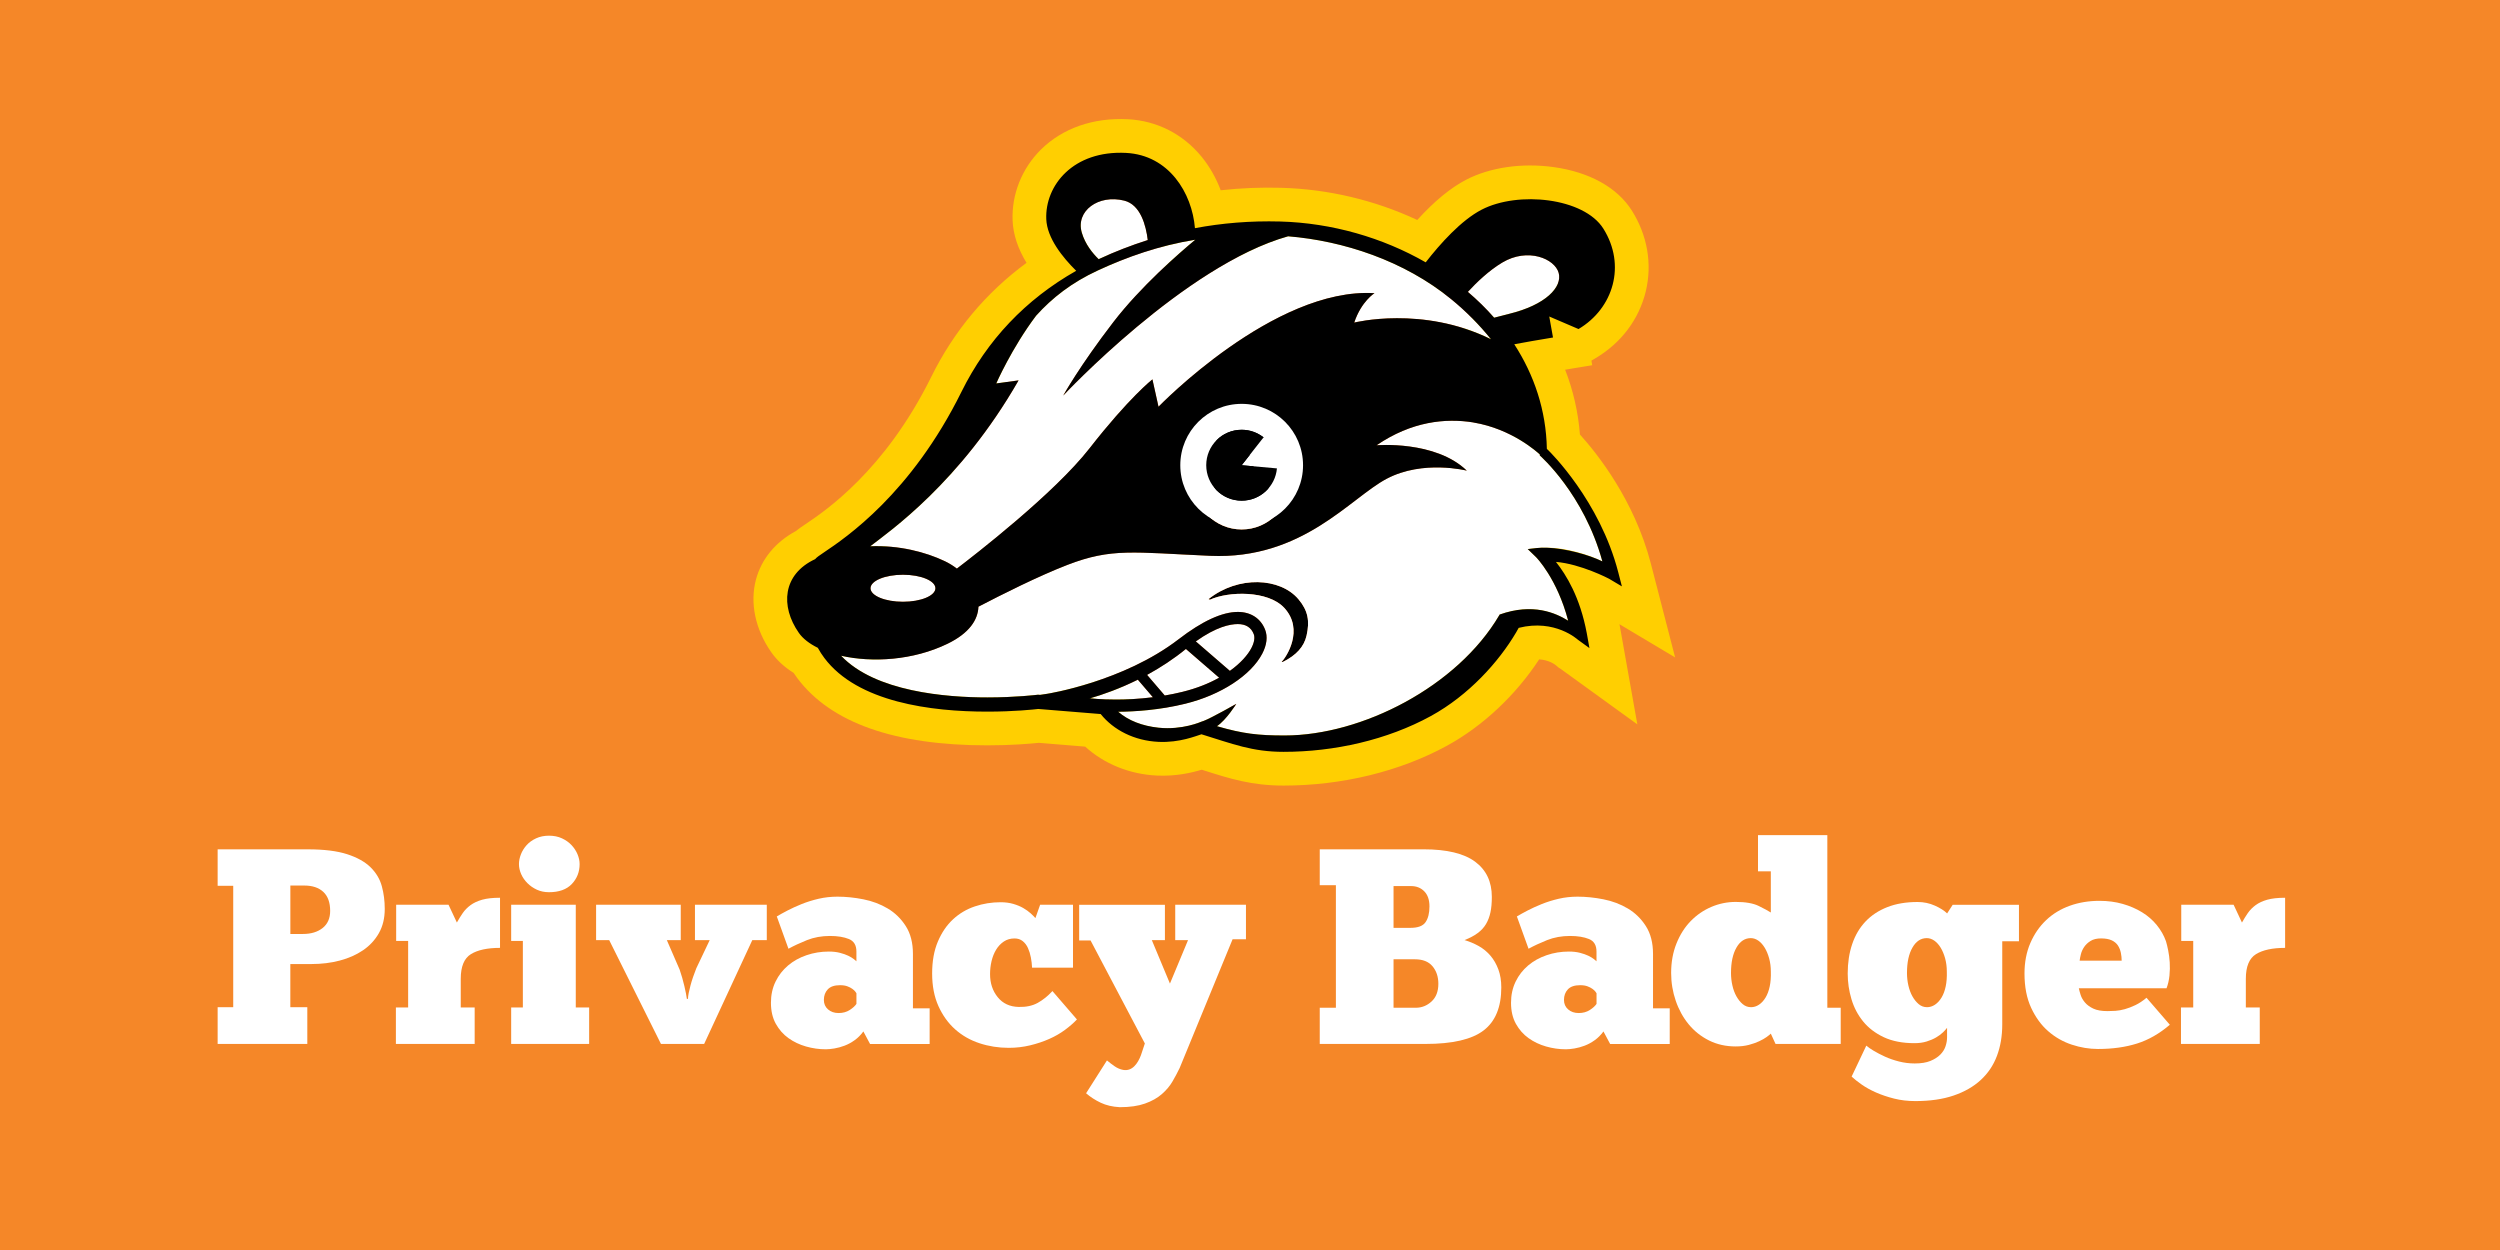 <?xml version="1.0" encoding="utf-8"?>
<!-- Generator: Adobe Illustrator 24.0.1, SVG Export Plug-In . SVG Version: 6.00 Build 0)  -->
<svg version="1.1" id="Layer_1" xmlns="http://www.w3.org/2000/svg" xmlns:xlink="http://www.w3.org/1999/xlink" x="0px" y="0px"
	 viewBox="0 0 1200 600" style="enable-background:new 0 0 1200 600;" xml:space="preserve">
<style type="text/css">
	.st0{fill:#F58728;}
	.st1{fill:#FFCF01;}
	.st2{fill:none;}
	.st3{fill:#FFFFFF;}
</style>
<rect id="XMLID_1_" class="st0" width="1200" height="600"/>
<g id="XMLID_3_">
	<path id="XMLID_5_" class="st1" d="M616.12,377.08c-15.32,0-25.8-3.33-37.94-7.19c-0.44-0.14-0.89-0.28-1.34-0.43
		c-4.89,1.48-12.49,3.24-21.52,2.81c-13.16-0.63-25.34-5.6-34.43-13.89l-22.27-1.82c-4.12,0.43-13.17,1.21-24.72,1.21
		c-44.45,0-75.12-10.84-91.16-32.23c-0.62-0.83-1.22-1.68-1.8-2.55c-4.49-2.81-8.09-6.14-10.74-9.93
		c-7.67-10.96-10.34-23.69-7.32-34.93c2.63-9.8,9.36-17.95,19.08-23.19c1.4-1.14,2.93-2.17,4.66-3.33
		c9.42-6.33,38.07-25.59,60.4-70.74c10.9-22.04,26.24-40.38,45.72-54.71c-4.18-6.86-6.42-13.66-6.69-20.32
		c-0.5-12.59,4.46-25.01,13.61-34.06c10.35-10.24,25.16-15.4,41.69-14.56c13.97,0.72,26.56,7.14,35.47,18.08
		c3.84,4.72,6.92,10.16,9.13,16.03c9.57-1.06,19.26-1.46,28.95-1.19c22.64,0.62,44.99,5.92,65.38,15.45
		c8.16-8.98,16.02-15.45,23.46-19.31c11.5-5.96,26.8-8.18,41.96-6.08c17.27,2.39,30.62,9.82,37.61,20.91
		c7.46,11.85,9.83,25.61,6.67,38.72c-3.22,13.38-11.76,24.75-24.02,32.04l-2.08,1.24l0.39,2.2l-13.01,2.14
		c3.9,10.01,6.28,20.41,7.11,31.13c8.23,9.07,26.15,31.48,34.04,61.93l11.65,45.05l-26.72-15.94c0.09,0.46,0.18,0.93,0.27,1.39
		l8.32,46.69l-37.12-26.86l-0.54-0.29l-1.39-1.17c-0.4-0.34-3.23-2.58-8.08-2.88c-11.15,17.09-27,32-44.15,41.4
		C672.07,370.27,644.18,377.08,616.12,377.08z M576.8,335.53l4.7,1.45c2.28,0.7,4.43,1.39,6.5,2.04
		c10.74,3.41,17.84,5.67,28.12,5.67c22.71,0,45.07-5.4,62.95-15.21c13.53-7.42,26.52-20.18,34.73-34.14
		c0.34-0.58,0.66-1.15,0.97-1.73l3.4-6.23l6.88-1.73c4.33-1.09,8.39-1.57,12.16-1.62c-0.95-1.5-1.97-2.94-3.06-4.33l-22.95-29.2
		l37.01,3.05c0.93,0.08,1.87,0.18,2.8,0.3c-6.81-12.34-14.43-21.13-17.65-24.6l-1.82-1.86l-5.08-4.67l-0.17-6.98
		c-0.27-14.73-4.66-28.76-13.04-41.71l-13.14-20.3l23.78-4.43c0.91-0.17,1.83-0.34,2.75-0.51l-4.21-23.63l32.62,13.99
		c1.66-2.07,2.84-4.42,3.44-6.94c1.11-4.61,0.22-9.41-2.59-13.87c-3.65-5.79-25.06-9.66-37.24-3.34
		c-5.64,2.92-13.48,10.52-21.52,20.85l-8.64,11.1l-12.2-7.01c-18.85-10.82-40.38-16.86-62.27-17.46
		c-12.63-0.35-25.23,0.64-37.45,2.93l-17.68,3.31l-1.45-17.92c-0.57-7.07-5.02-20.61-17.76-21.26c-7.43-0.38-13.4,1.43-17.26,5.24
		c-2.7,2.66-4.16,6.21-4.02,9.73c0.06,1.62,2.14,6.61,9.54,13.89l15.3,15.05l-18.67,10.59c-21.42,12.15-37.75,29.36-48.53,51.17
		c-26.15,52.86-60.18,75.74-71.37,83.26c-0.56,0.38-1.21,0.81-1.68,1.14l-1.53,1.87l-3.36,1.56c-1.57,0.73-3.53,1.92-3.95,3.47
		c-0.38,1.43,0.06,4.36,2.57,7.95l0,0c0.01,0,0.75,0.83,2.99,1.93l4.6,2.27l2.46,4.5c0.57,1.04,1.19,2.02,1.87,2.91
		c9.33,12.44,32.5,19.29,65.26,19.29c12.06,0,20.94-0.97,22.6-1.17l1.6-0.19l38.48,3.14l4.36,5.41c3.51,4.35,9.3,7.03,15.9,7.34
		c5.67,0.27,10.41-1.36,13.24-2.33c0.82-0.28,1.49-0.5,2-0.66L576.8,335.53z"/>
	<g id="XMLID_58_">
		<g id="XMLID_67_">
			<path id="XMLID_90_" class="st2" d="M769.13,269.46c-6.68-3.26-17.63-6.6-26.63-6.56C751.58,263.2,762.72,266.33,769.13,269.46z"
				/>
			<path id="XMLID_89_" class="st3" d="M550.93,115.22c-0.85-6.98-3.44-16.97-11.31-18.94c-12.33-3.08-23.43,4.93-20.35,15.41
				c1.63,5.53,5.14,9.86,8.1,12.72c0.17-0.08,0.33-0.17,0.51-0.25C535.19,120.78,542.88,117.78,550.93,115.22z"/>
			<path id="XMLID_88_" class="st3" d="M717.19,152.5c2.01-0.56,4.3-1.15,6.94-1.79c17.88-4.32,25.89-12.95,24.04-19.73
				c-1.85-6.78-14.8-12.33-27.13-4.93c-6.39,3.84-12.28,9.49-16.48,14.05C709.1,143.96,713.33,148.1,717.19,152.5z"/>
			<path id="XMLID_87_" class="st3" d="M523.31,335.19c0.09,0.01,4.89,0.6,12.33,0.6c4.67,0,10.85-0.24,17.76-1.11l-7.23-8.44
				c-8.44,4.19-16.63,7.17-23.66,9.17L523.31,335.19z"/>
			<path id="XMLID_86_" class="st3" d="M559.08,333.84c2.76-0.47,5.6-1.04,8.47-1.75c6.96-1.71,12.83-4.11,17.63-6.8l-15.95-13.8
				c-6.03,4.92-12.36,9.02-18.64,12.44L559.08,333.84z"/>
			<path id="XMLID_85_" class="st3" d="M497.32,151.54c-11.66,15.48-19.11,32.5-19.11,32.5l10.71-1.46
				c-28.16,49.18-62.13,72.58-71.19,79.62c13.79-0.54,26.55,2.75,35.82,7.18c2.01,0.96,3.95,2.16,5.76,3.54
				c8.18-6.22,46.76-36.03,63.68-57.73c18.98-24.34,30.18-33.1,30.18-33.1l2.92,13.14c0,0,55.49-57.43,103.67-54.51
				c0,0-6.33,3.89-9.73,14.12c0,0,32.71-8.28,65.67,8c-5.62-6.97-12.06-13.48-19.12-19.25c-22.58-18.46-51.68-27.99-78.29-30.18
				c-49.6,13.96-107.95,76.47-107.95,76.47s7.84-14.15,24.09-35.29c13.1-17.03,31.51-33.04,39.33-39.54
				c-17.65,2.88-32.77,8.26-46.87,14.8C514.48,135.6,505.08,142.9,497.32,151.54z"/>
			<path id="XMLID_84_" class="st3" d="M600.69,311.04c1.37-2.63,1.76-5,1.1-6.69c-1.24-3.18-3.8-4.79-7.62-4.79
				c-3.74,0-10.34,1.29-20.19,8.32l16.36,14.15C595.53,318.3,598.97,314.35,600.69,311.04z"/>
			<path id="XMLID_83_" class="st3" d="M417.85,282.36c0,3.59,6.97,6.49,15.58,6.49c8.6,0,15.58-2.91,15.58-6.49
				s-6.97-6.49-15.58-6.49C424.83,275.87,417.85,278.78,417.85,282.36z"/>
			<path id="XMLID_82_" d="M580.1,287.56l0.65,0.32c8.85-4.13,27.91-4.54,35.69,3.89c9.72,10.53,0.94,23.72-1.3,25.96h0.65
				c6.49-3.25,10.15-7.34,11.36-12.65c1.56-6.87,0.77-11.93-3.89-17.45C614.47,277.2,594.37,276.2,580.1,287.56z"/>
			<path id="XMLID_79_" class="st3" d="M739.1,218.6v-0.49c-1-0.88-13.29-12.27-31.88-15.33l0.01-0.02
				c-13.43-2.16-29.68-0.49-46.49,10.97c0,0,28.23-2.43,43.32,12.17c0,0-20.93-5.35-38.45,3.89c-17.52,9.25-40.4,38.94-84.69,36.99
				c-37.01-1.63-47.21-3.89-68.63,4.38c-13.83,5.34-31.7,14.33-42.64,20.04c-0.22,6.28-4.36,12.69-14.8,17.77
				c-16.55,8.06-36.27,9.15-51.13,5.78c16.33,17.31,50.56,20.01,70.19,20.01c13.77,0,23.9-1.26,24-1.27l0.35-0.04l0.96,0.08
				l3.38-0.51c0.36-0.06,36.59-5.75,63.15-26.2c11.29-8.7,20.86-13.1,28.43-13.1c6.2,0,10.96,3.1,13.07,8.52
				c1.29,3.32,0.82,7.3-1.37,11.5c-5.42,10.43-19.92,19.86-36.92,24.03c-12.46,3.06-24.23,3.8-32.24,3.86
				c4.89,4.26,11.57,6.83,19.38,7.66c11.44,1.22,20.51-2.87,20.57-2.89l1.06-0.37l0.01,0.01c3.69-1.39,15.67-8.19,15.67-8.19
				s-4.75,7.69-9.28,10.71c12.61,3.66,19.73,4.46,32.56,4.46c36.98,0,82.81-23.46,102.94-57.68c0.09-0.15,0.17-0.31,0.26-0.46
				l0.01,0.07c15.87-5.64,26.83-0.75,32.83,2.98c-5.33-20.3-15.29-30.38-15.42-30.51l-4-3.87l4.33-0.5c1.52-0.17,3.16-0.2,4.87-0.15
				c9-0.05,19.95,3.29,26.63,6.56C760.27,237.1,739.32,218.81,739.1,218.6z M627.15,305.08c-1.21,5.32-4.87,9.41-11.36,12.65h-0.65
				c2.24-2.24,11.02-15.43,1.3-25.96c-7.79-8.44-26.84-8.02-35.69-3.89l-0.65-0.32c14.28-11.36,34.37-10.35,43.16,0.07
				C627.92,293.15,628.7,298.21,627.15,305.08z"/>
			<path id="XMLID_68_" d="M778.51,281.46l-1.78-6.88c-8.87-34.23-32.64-57.58-33.65-58.56h-0.01c-0.16-0.16-0.35-0.35-0.58-0.56
				c-0.34-18.44-6.05-35.41-15.64-50.21c5.19-0.97,11.43-2.08,18.59-3.25l-1.8-10.08l14.05,6.02c16.78-9.96,22.94-30.69,11.91-48.21
				c-9.31-14.79-40.88-18.17-58.41-9.09c-9.86,5.11-19.93,16.39-26.85,25.28c-20.7-11.88-45.05-18.92-69.89-19.6
				c-14.33-0.39-27.98,0.78-40.88,3.2c-1.36-16.88-12.5-35.08-33.07-36.13c-25.31-1.3-38.94,15.58-38.29,31.8
				c0.36,9.08,7.85,18.37,14.36,24.79c-24.3,13.78-42.79,33.27-55.06,58.07c-24.23,48.99-55.58,70.07-65.88,77
				c-2.39,1.61-3.65,2.46-4.36,3.33c-15.63,7.26-16.79,22.59-7.82,35.4c1.94,2.78,5.1,5.2,9.1,7.17c0.92,1.69,1.96,3.32,3.13,4.87
				c15.97,21.29,51.34,25.76,78.21,25.76c12.92,0,22.52-1.05,24.49-1.28l29.95,2.44c6.19,7.68,16.1,12.8,27.74,13.35
				c10.22,0.49,18.17-2.91,20.64-3.64c14.9,4.59,24.34,8.43,39.39,8.43c24.32,0,49.72-5.68,70.74-17.2
				c18.16-9.95,32.59-26.01,40.9-40.13c0.42-0.71,0.83-1.44,1.23-2.18c17.5-4.4,28.28,5.62,28.42,5.7l5.54,4.01l-1.27-7.1
				c-3.24-17.38-9.85-27.98-14.8-34.27c11.87,0.98,25.34,8,25.52,8.11L778.51,281.46z M721.04,126.05
				c12.33-7.4,25.28-1.85,27.13,4.93c1.85,6.78-6.16,15.42-24.04,19.73c-2.64,0.64-4.94,1.23-6.94,1.79
				c-3.86-4.4-8.08-8.54-12.62-12.4C708.76,135.54,714.65,129.88,721.04,126.05z M573.75,115.06c-7.81,6.49-26.23,22.51-39.33,39.54
				c-16.26,21.13-24.09,35.29-24.09,35.29s58.36-62.52,107.95-76.47c26.61,2.19,55.71,11.72,78.29,30.18
				c7.06,5.76,13.5,12.28,19.12,19.25c-32.96-16.28-65.67-8-65.67-8c3.41-10.22,9.73-14.12,9.73-14.12
				c-48.19-2.92-103.67,54.51-103.67,54.51l-2.92-13.14c0,0-11.19,8.76-30.18,33.1c-16.92,21.7-55.51,51.51-63.68,57.73
				c-1.81-1.38-3.75-2.58-5.76-3.54c-9.27-4.43-22.03-7.72-35.82-7.18c9.06-7.04,43.02-30.44,71.19-79.62l-10.71,1.46
				c0,0,7.45-17.02,19.11-32.5c7.77-8.64,17.16-15.94,29.56-21.69C540.98,123.32,556.1,117.94,573.75,115.06z M619.04,231.1
				c0,12.72-10.32,23.04-23.04,23.04s-23.04-10.31-23.04-23.04c0-12.72,10.32-23.04,23.04-23.04S619.04,218.37,619.04,231.1z
				 M449,282.36c0,3.59-6.97,6.49-15.58,6.49c-8.6,0-15.58-2.91-15.58-6.49s6.97-6.49,15.58-6.49S449,278.78,449,282.36z
				 M519.27,111.7c-3.08-10.48,8.02-18.5,20.35-15.41c7.87,1.97,10.46,11.96,11.31,18.94c-8.05,2.56-15.74,5.56-23.05,8.94
				c-0.17,0.08-0.34,0.17-0.51,0.25C524.42,121.56,520.9,117.23,519.27,111.7z M590.34,322.02l-16.36-14.15
				c9.85-7.02,16.46-8.32,20.19-8.32c3.82,0,6.38,1.61,7.62,4.79c0.66,1.68,0.26,4.06-1.1,6.69
				C598.97,314.35,595.53,318.3,590.34,322.02z M569.24,311.5l15.95,13.8c-4.81,2.69-10.67,5.09-17.63,6.8
				c-2.87,0.71-5.71,1.28-8.47,1.75l-8.49-9.9C556.87,320.52,563.21,316.41,569.24,311.5z M546.16,326.24l7.23,8.44
				c-6.92,0.87-13.1,1.11-17.76,1.11c-7.43,0-12.23-0.59-12.33-0.6l-0.81,0.22C529.53,333.41,537.72,330.43,546.16,326.24z
				 M742.51,262.91c-1.71-0.05-3.35-0.02-4.87,0.15l-4.33,0.5l4,3.87c0.13,0.13,10.08,10.21,15.42,30.51
				c-6-3.73-16.96-8.62-32.83-2.98l-0.01-0.07c-0.09,0.15-0.17,0.31-0.26,0.46c-20.13,34.22-65.96,57.67-102.94,57.68
				c-12.83,0-19.95-0.81-32.56-4.46c4.53-3.02,9.28-10.71,9.28-10.71s-11.98,6.8-15.67,8.19l-0.01-0.01l-1.06,0.37
				c-0.07,0.02-9.13,4.11-20.57,2.89c-7.81-0.83-14.48-3.41-19.38-7.66c8.01-0.06,19.78-0.8,32.24-3.86
				c17-4.17,31.49-13.61,36.92-24.03c2.19-4.2,2.66-8.18,1.37-11.5c-2.11-5.41-6.87-8.52-13.07-8.52c-7.57,0-17.14,4.41-28.43,13.1
				c-26.56,20.44-62.79,26.14-63.15,26.2l-3.38,0.51l-0.96-0.08l-0.35,0.04c-0.1,0.01-10.24,1.27-24,1.27
				c-19.63,0-53.85-2.7-70.19-20.01c14.86,3.37,34.58,2.28,51.13-5.78c10.44-5.08,14.57-11.49,14.8-17.77
				c10.94-5.7,28.81-14.69,42.64-20.04c21.42-8.27,31.62-6.01,68.63-4.38c44.29,1.95,67.17-27.74,84.69-36.99s38.45-3.89,38.45-3.89
				c-15.09-14.6-43.32-12.17-43.32-12.17c16.81-11.47,33.06-13.13,46.49-10.97l-0.01,0.02c18.59,3.06,30.88,14.45,31.88,15.33v0.49
				c0.22,0.21,21.17,18.5,30.04,50.86C762.72,266.33,751.58,263.2,742.51,262.91z"/>
		</g>
		<path id="XMLID_64_" class="st3" d="M572.96,231.1c0,12.72,10.32,23.04,23.04,23.04s23.04-10.31,23.04-23.04
			c0-12.72-10.32-23.04-23.04-23.04S572.96,218.37,572.96,231.1z M609.24,232.3c-0.61,6.78-6.3,12.1-13.24,12.1
			c-7.35,0-13.31-5.95-13.31-13.3s5.96-13.31,13.31-13.31c3.1,0,5.95,1.07,8.21,2.85L596,231.1L609.24,232.3z"/>
		<path id="XMLID_63_" d="M596,217.79c-7.35,0-13.31,5.96-13.31,13.31c0,7.35,5.96,13.3,13.31,13.3c6.94,0,12.63-5.32,13.24-12.1
			L596,231.1l8.21-10.45C601.95,218.86,599.1,217.79,596,217.79z"/>
		<path id="XMLID_60_" class="st3" d="M566.54,223.31c0,16.27,13.19,29.46,29.46,29.46s29.46-13.19,29.46-29.46
			s-13.19-29.46-29.46-29.46S566.54,207.04,566.54,223.31z M612.93,224.84c-0.78,8.67-8.06,15.48-16.93,15.48
			c-9.4,0-17.01-7.62-17.01-17.01c0-9.4,7.62-17.01,17.01-17.01c3.97,0,7.61,1.37,10.5,3.64L596,223.31L612.93,224.84z"/>
		<path id="XMLID_59_" d="M596,206.29c-9.4,0-17.01,7.62-17.01,17.01s7.62,17.01,17.01,17.01c8.88,0,16.16-6.8,16.93-15.48
			L596,223.31l10.5-13.37C603.61,207.66,599.96,206.29,596,206.29z"/>
	</g>
</g>
<g>
	<path class="st3" d="M104.49,407.68h43.3c7.75,0,14.03,0.78,18.85,2.34c4.81,1.56,8.55,3.65,11.23,6.28
		c2.67,2.63,4.48,5.66,5.41,9.09c0.94,3.43,1.4,7.06,1.4,10.89c0,4.46-0.94,8.33-2.81,11.63c-1.87,3.3-4.41,6.04-7.62,8.22
		c-3.21,2.18-6.93,3.83-11.16,4.94c-4.23,1.12-8.75,1.67-13.57,1.67h-10.16v20.72h8.15v17.64h-43.04v-17.64h7.48v-58.27h-7.48
		v-17.51H104.49z M139.37,425.05v23.26h6.01c3.92,0,7.08-0.96,9.49-2.87c2.41-1.92,3.61-4.66,3.61-8.22c0-4.01-1.09-7.04-3.27-9.09
		c-2.18-2.05-5.24-3.07-9.16-3.07h-6.68V425.05z"/>
	<path class="st3" d="M227.85,501.1h-37.82v-17.51h5.88v-31.94h-5.75v-17.38h25.13l4.01,8.55c0.89-1.6,1.83-3.12,2.81-4.54
		s2.23-2.69,3.74-3.81c1.51-1.11,3.39-1.98,5.61-2.61c2.23-0.62,5.08-0.94,8.55-0.94v24.06c-6.06,0-10.72,1-13.97,3.01
		c-3.25,2-4.88,5.95-4.88,11.83v13.77h6.68v17.51H227.85z"/>
	<path class="st3" d="M282.78,501.1h-37.42v-17.51h5.61v-31.94h-5.61v-17.38h31.01v49.32h6.42v17.51H282.78z M249.1,414.76
		c0-1.51,0.31-3.07,0.94-4.68c0.62-1.6,1.54-3.07,2.74-4.41c1.2-1.34,2.72-2.43,4.54-3.27c1.83-0.85,3.9-1.27,6.21-1.27
		c2.32,0,4.39,0.42,6.21,1.27c1.83,0.85,3.36,1.94,4.61,3.27c1.25,1.34,2.21,2.81,2.87,4.41c0.67,1.6,1,3.16,1,4.68
		c0,3.74-1.25,6.93-3.74,9.56c-2.5,2.63-6.15,3.94-10.96,3.94c-2.14,0-4.08-0.4-5.81-1.2c-1.74-0.8-3.25-1.85-4.54-3.14
		s-2.3-2.74-3.01-4.34C249.46,417.97,249.1,416.36,249.1,414.76z"/>
	<path class="st3" d="M330.23,479.45c0-0.71,0.11-1.62,0.33-2.74c0.22-1.11,0.51-2.34,0.87-3.68c0.35-1.34,0.78-2.72,1.27-4.14
		s1-2.81,1.54-4.14l6.42-13.5h-7.08v-16.97h34.48v16.97h-6.95l-23.12,49.85h-20.72l-24.86-49.85h-6.28v-16.97h40.63v16.97h-6.68
		l6.15,14.17c0.89,2.59,1.65,5.21,2.27,7.89c0.62,2.67,1.02,4.72,1.2,6.15h0.53V479.45z"/>
	<path class="st3" d="M372.86,439.89c1.34-0.8,3.03-1.74,5.08-2.81s4.34-2.12,6.88-3.14c2.54-1.02,5.26-1.87,8.15-2.54
		c2.89-0.67,5.9-1,9.02-1c4.01,0,8.15,0.42,12.43,1.27c4.28,0.85,8.17,2.32,11.69,4.41s6.42,4.92,8.69,8.49
		c2.27,3.56,3.41,8.02,3.41,13.37V484h8.02v17.11h-28.6l-3.21-6.01c-1.25,1.69-2.65,3.1-4.21,4.21c-1.56,1.12-3.16,1.98-4.81,2.61
		c-1.65,0.62-3.27,1.07-4.88,1.34c-1.6,0.27-2.99,0.4-4.14,0.4c-3.21,0-6.37-0.45-9.49-1.34c-3.12-0.89-5.93-2.23-8.42-4.01
		c-2.5-1.78-4.52-4.08-6.08-6.88c-1.56-2.81-2.34-6.17-2.34-10.09c0-3.74,0.73-7.13,2.21-10.16c1.47-3.03,3.48-5.61,6.01-7.75
		c2.54-2.14,5.5-3.79,8.89-4.94c3.39-1.16,6.95-1.74,10.69-1.74c1.96,0,3.72,0.2,5.28,0.6s2.89,0.87,4.01,1.4
		c1.11,0.54,2,1.07,2.67,1.6s1.09,0.89,1.27,1.07v-4.68c0-3.03-1.2-5.03-3.61-6.01c-2.41-0.98-5.44-1.47-9.09-1.47
		c-4.01,0-7.69,0.67-11.03,2c-3.34,1.34-6.3,2.72-8.89,4.14L372.86,439.89z M402.53,486.26c2.05,0,3.83-0.49,5.35-1.47
		c1.51-0.98,2.58-1.96,3.21-2.94v-5.08c-0.09-0.18-0.29-0.47-0.6-0.87s-0.78-0.82-1.4-1.27c-0.62-0.45-1.4-0.85-2.34-1.2
		c-0.94-0.36-2.12-0.54-3.54-0.54c-2.67,0-4.63,0.67-5.88,2c-1.25,1.34-1.87,3.03-1.87,5.08c0,1.87,0.67,3.39,2,4.54
		C398.79,485.68,400.48,486.26,402.53,486.26z"/>
	<path class="st3" d="M494.82,459.6c-0.31-1.65-0.78-3.16-1.4-4.54s-1.47-2.49-2.54-3.34s-2.36-1.27-3.88-1.27
		c-1.96,0-3.68,0.49-5.15,1.47s-2.7,2.27-3.68,3.88c-0.98,1.6-1.72,3.43-2.21,5.48c-0.49,2.05-0.73,4.14-0.73,6.28
		c0,4.37,1.22,8.07,3.68,11.09c2.45,3.03,5.81,4.59,10.09,4.68c3.56,0.09,6.59-0.56,9.09-1.94c2.49-1.38,4.86-3.27,7.08-5.68
		l11.76,13.63c-1.6,1.69-3.52,3.36-5.75,5.01c-2.23,1.65-4.74,3.1-7.55,4.34c-2.81,1.25-5.86,2.27-9.16,3.07
		c-3.3,0.8-6.73,1.2-10.29,1.2c-4.9,0-9.58-0.74-14.03-2.21c-4.46-1.47-8.35-3.7-11.69-6.68c-3.34-2.98-6.01-6.7-8.02-11.16
		c-2-4.45-3.01-9.67-3.01-15.64c0-5.88,0.91-10.98,2.74-15.3c1.83-4.32,4.25-7.89,7.28-10.69c3.03-2.81,6.53-4.88,10.49-6.21
		c3.96-1.34,8.09-2,12.36-2c2.23,0,4.25,0.27,6.08,0.8c1.83,0.54,3.43,1.2,4.81,2s2.56,1.65,3.54,2.54s1.74,1.65,2.27,2.27
		l2.27-6.42h15.77v30.21h-19.65C495.33,462.87,495.13,461.25,494.82,459.6z"/>
	<path class="st3" d="M570.26,451.25h-6.15v-16.97h33.95v16.57h-6.42l-25.39,61.75c-0.98,2.05-2.12,4.19-3.41,6.42
		s-3.01,4.28-5.15,6.15s-4.83,3.38-8.09,4.54c-3.25,1.16-7.28,1.74-12.1,1.74c-3.48-0.18-6.53-0.89-9.16-2.14
		c-2.63-1.25-4.97-2.76-7.02-4.54L531.34,509c1.16,0.98,2.38,1.92,3.68,2.81c1.29,0.89,2.65,1.47,4.08,1.74
		c1.07,0.18,2.05,0.11,2.94-0.2s1.69-0.83,2.41-1.54c0.71-0.71,1.34-1.54,1.87-2.47s0.98-1.89,1.34-2.87l1.87-5.61l-26.06-49.45H518
		V434.3h41.16v16.97h-6.28l8.69,20.85L570.26,451.25z"/>
	<path class="st3" d="M633.48,501.1v-17.38h7.75v-58.81h-7.75v-17.24h49.85c11.14,0,19.38,1.98,24.73,5.95s8.02,9.6,8.02,16.91
		c0,2.85-0.22,5.33-0.67,7.42c-0.45,2.09-1.16,3.96-2.14,5.61c-0.98,1.65-2.32,3.1-4.01,4.34c-1.69,1.25-3.79,2.36-6.28,3.34
		c2.41,0.71,4.68,1.67,6.82,2.87c2.14,1.2,4.01,2.74,5.61,4.61s2.87,4.08,3.81,6.62s1.4,5.41,1.4,8.62c0,9.45-2.83,16.33-8.49,20.65
		s-14.95,6.48-27.87,6.48h-50.78V501.1z M668.9,425.32v20.05h8.15c3.56,0,5.97-0.91,7.22-2.74s1.87-4.34,1.87-7.55
		c0-3.12-0.82-5.52-2.47-7.22c-1.65-1.69-3.77-2.54-6.35-2.54H668.9z M679.59,483.72c2.85,0,5.37-1,7.55-3.01
		c2.18-2,3.27-4.83,3.27-8.49c0-3.38-0.94-6.19-2.81-8.42s-4.68-3.34-8.42-3.34H668.9v23.26H679.59z"/>
	<path class="st3" d="M728.1,439.89c1.34-0.8,3.03-1.74,5.08-2.81s4.34-2.12,6.88-3.14c2.54-1.02,5.26-1.87,8.15-2.54s5.9-1,9.02-1
		c4.01,0,8.15,0.42,12.43,1.27c4.28,0.85,8.17,2.32,11.69,4.41s6.42,4.92,8.69,8.49c2.27,3.56,3.41,8.02,3.41,13.37V484h8.02v17.11
		h-28.6l-3.21-6.01c-1.25,1.69-2.65,3.1-4.21,4.21c-1.56,1.12-3.16,1.98-4.81,2.61c-1.65,0.62-3.27,1.07-4.88,1.34
		c-1.6,0.27-2.99,0.4-4.14,0.4c-3.21,0-6.37-0.45-9.49-1.34c-3.12-0.89-5.93-2.23-8.42-4.01c-2.5-1.78-4.52-4.08-6.08-6.88
		c-1.56-2.81-2.34-6.17-2.34-10.09c0-3.74,0.74-7.13,2.21-10.16c1.47-3.03,3.47-5.61,6.01-7.75c2.54-2.14,5.5-3.79,8.89-4.94
		c3.38-1.16,6.95-1.74,10.69-1.74c1.96,0,3.72,0.2,5.28,0.6c1.56,0.4,2.89,0.87,4.01,1.4c1.11,0.54,2,1.07,2.67,1.6
		s1.09,0.89,1.27,1.07v-4.68c0-3.03-1.2-5.03-3.61-6.01s-5.44-1.47-9.09-1.47c-4.01,0-7.68,0.67-11.03,2
		c-3.34,1.34-6.3,2.72-8.89,4.14L728.1,439.89z M757.78,486.26c2.05,0,3.83-0.49,5.35-1.47c1.51-0.98,2.58-1.96,3.21-2.94v-5.08
		c-0.09-0.18-0.29-0.47-0.6-0.87s-0.78-0.82-1.4-1.27c-0.62-0.45-1.4-0.85-2.34-1.2c-0.94-0.36-2.12-0.54-3.54-0.54
		c-2.67,0-4.63,0.67-5.88,2c-1.25,1.34-1.87,3.03-1.87,5.08c0,1.87,0.67,3.39,2,4.54C754.03,485.68,755.72,486.26,757.78,486.26z"/>
	<path class="st3" d="M849.99,418.23h-6.15v-17.38h33.28v82.86h6.42v17.38h-31.28l-2.27-4.95c-0.45,0.45-1.14,1-2.07,1.67
		s-2.12,1.34-3.54,2c-1.43,0.67-3.07,1.25-4.94,1.74s-3.97,0.74-6.28,0.74c-4.72,0-9-0.96-12.83-2.87c-3.83-1.92-7.08-4.5-9.76-7.75
		c-2.67-3.25-4.75-7.02-6.21-11.29c-1.47-4.28-2.21-8.73-2.21-13.37c0-5.17,0.85-9.87,2.54-14.1s3.96-7.82,6.82-10.76
		c2.85-2.94,6.15-5.21,9.89-6.82c3.74-1.6,7.66-2.41,11.76-2.41c4.72,0,8.4,0.65,11.03,1.94s4.57,2.34,5.81,3.14L849.99,418.23
		L849.99,418.23z M830.88,467.02c0,2.05,0.22,4.05,0.67,6.01c0.44,1.96,1.09,3.7,1.94,5.21c0.85,1.52,1.85,2.76,3.01,3.74
		c1.16,0.98,2.49,1.47,4.01,1.47c1.34,0,2.61-0.4,3.81-1.2s2.25-1.94,3.14-3.41s1.56-3.25,2-5.35c0.45-2.09,0.62-4.48,0.54-7.15
		c0-2.23-0.27-4.32-0.8-6.28c-0.53-1.96-1.25-3.68-2.14-5.15s-1.92-2.61-3.07-3.41c-1.16-0.8-2.36-1.2-3.61-1.2
		c-2.85,0-5.15,1.52-6.88,4.54C831.75,457.88,830.88,461.94,830.88,467.02z"/>
	<path class="st3" d="M895.83,501.9c0.8,0.71,1.98,1.54,3.54,2.47c1.56,0.94,3.36,1.87,5.41,2.81s4.3,1.71,6.75,2.34
		c2.45,0.62,4.97,0.94,7.55,0.94c3.03,0,5.52-0.4,7.48-1.2c1.96-0.8,3.54-1.8,4.75-3.01c1.2-1.2,2.05-2.54,2.54-4.01
		s0.74-2.92,0.74-4.34v-4.54c-0.45,0.62-1.12,1.36-2,2.21c-0.89,0.85-1.98,1.65-3.27,2.41c-1.29,0.76-2.81,1.4-4.54,1.94
		c-1.74,0.54-3.67,0.8-5.81,0.8c-5.79,0-10.71-0.96-14.77-2.87c-4.06-1.92-7.35-4.43-9.89-7.55c-2.54-3.12-4.41-6.68-5.61-10.69
		s-1.8-8.11-1.8-12.3c0-5.17,0.71-9.87,2.14-14.1c1.42-4.23,3.54-7.84,6.35-10.83c2.81-2.98,6.3-5.3,10.49-6.95
		c4.19-1.65,9.04-2.47,14.57-2.47c2.94,0,5.7,0.58,8.29,1.74c2.58,1.16,4.54,2.41,5.88,3.74l2.67-4.14h31.81v17.51h-8.02v39.96
		c0,5.53-0.85,10.54-2.54,15.04s-4.28,8.35-7.75,11.56c-3.48,3.21-7.82,5.7-13.03,7.48c-5.21,1.78-11.34,2.67-18.38,2.67
		c-3.66,0-7.06-0.4-10.22-1.2s-6.06-1.78-8.69-2.94s-4.92-2.43-6.88-3.81s-3.57-2.65-4.81-3.81L895.83,501.9z M915.35,467.02
		c0,2.05,0.22,4.05,0.67,6.01c0.45,1.96,1.09,3.7,1.94,5.21c0.85,1.52,1.85,2.76,3.01,3.74c1.16,0.98,2.49,1.47,4.01,1.47
		c1.34,0,2.61-0.4,3.81-1.2c1.2-0.8,2.25-1.94,3.14-3.41s1.56-3.25,2-5.35c0.45-2.09,0.62-4.48,0.54-7.15c0-2.23-0.27-4.32-0.8-6.28
		c-0.54-1.96-1.25-3.68-2.14-5.15s-1.92-2.61-3.07-3.41c-1.16-0.8-2.36-1.2-3.61-1.2c-2.85,0-5.15,1.52-6.88,4.54
		C916.22,457.88,915.35,461.94,915.35,467.02z"/>
	<path class="st3" d="M1041.52,491.88c-4.99,4.28-10.25,7.28-15.77,9.02c-5.53,1.74-11.76,2.61-18.71,2.61
		c-4.19,0-8.38-0.69-12.56-2.07c-4.19-1.38-7.95-3.52-11.29-6.42c-3.34-2.89-6.08-6.64-8.22-11.23c-2.14-4.59-3.21-10.09-3.21-16.51
		c0-5.43,0.94-10.31,2.81-14.63s4.41-8,7.62-11.03s6.99-5.32,11.36-6.88c4.36-1.56,9.09-2.34,14.17-2.34
		c4.01,0,7.73,0.49,11.16,1.47s6.53,2.32,9.29,4.01s5.12,3.74,7.08,6.15s3.43,4.99,4.41,7.75c0.36,1.16,0.71,2.63,1.07,4.41
		s0.6,3.7,0.74,5.75c0.13,2.05,0.09,4.17-0.13,6.35s-0.69,4.21-1.4,6.08h-42.1c0.18,0.89,0.47,1.96,0.87,3.21s1.09,2.45,2.07,3.61
		c0.98,1.16,2.32,2.14,4.01,2.94s3.96,1.2,6.82,1.2c1.16,0,2.43-0.04,3.81-0.13s2.87-0.36,4.48-0.8c1.6-0.44,3.29-1.09,5.08-1.94
		c1.78-0.85,3.56-2.03,5.35-3.54L1041.52,491.88z M1008.5,450.44c-2.05,0-3.72,0.4-5.01,1.2c-1.29,0.8-2.32,1.76-3.07,2.87
		c-0.76,1.12-1.29,2.29-1.6,3.54s-0.51,2.27-0.6,3.07h20.18c0-1.25-0.13-2.52-0.4-3.81s-0.74-2.45-1.4-3.47
		c-0.67-1.02-1.65-1.85-2.94-2.47C1012.36,450.76,1010.64,450.44,1008.5,450.44z"/>
	<path class="st3" d="M1084.69,501.1h-37.82v-17.51h5.88v-31.94H1047v-17.38h25.13l4.01,8.55c0.89-1.6,1.83-3.12,2.81-4.54
		c0.98-1.42,2.23-2.69,3.74-3.81c1.51-1.11,3.38-1.98,5.61-2.61c2.23-0.62,5.08-0.94,8.55-0.94v24.06c-6.06,0-10.71,1-13.97,3.01
		c-3.25,2-4.88,5.95-4.88,11.83v13.77h6.68L1084.69,501.1L1084.69,501.1z"/>
</g>
</svg>
